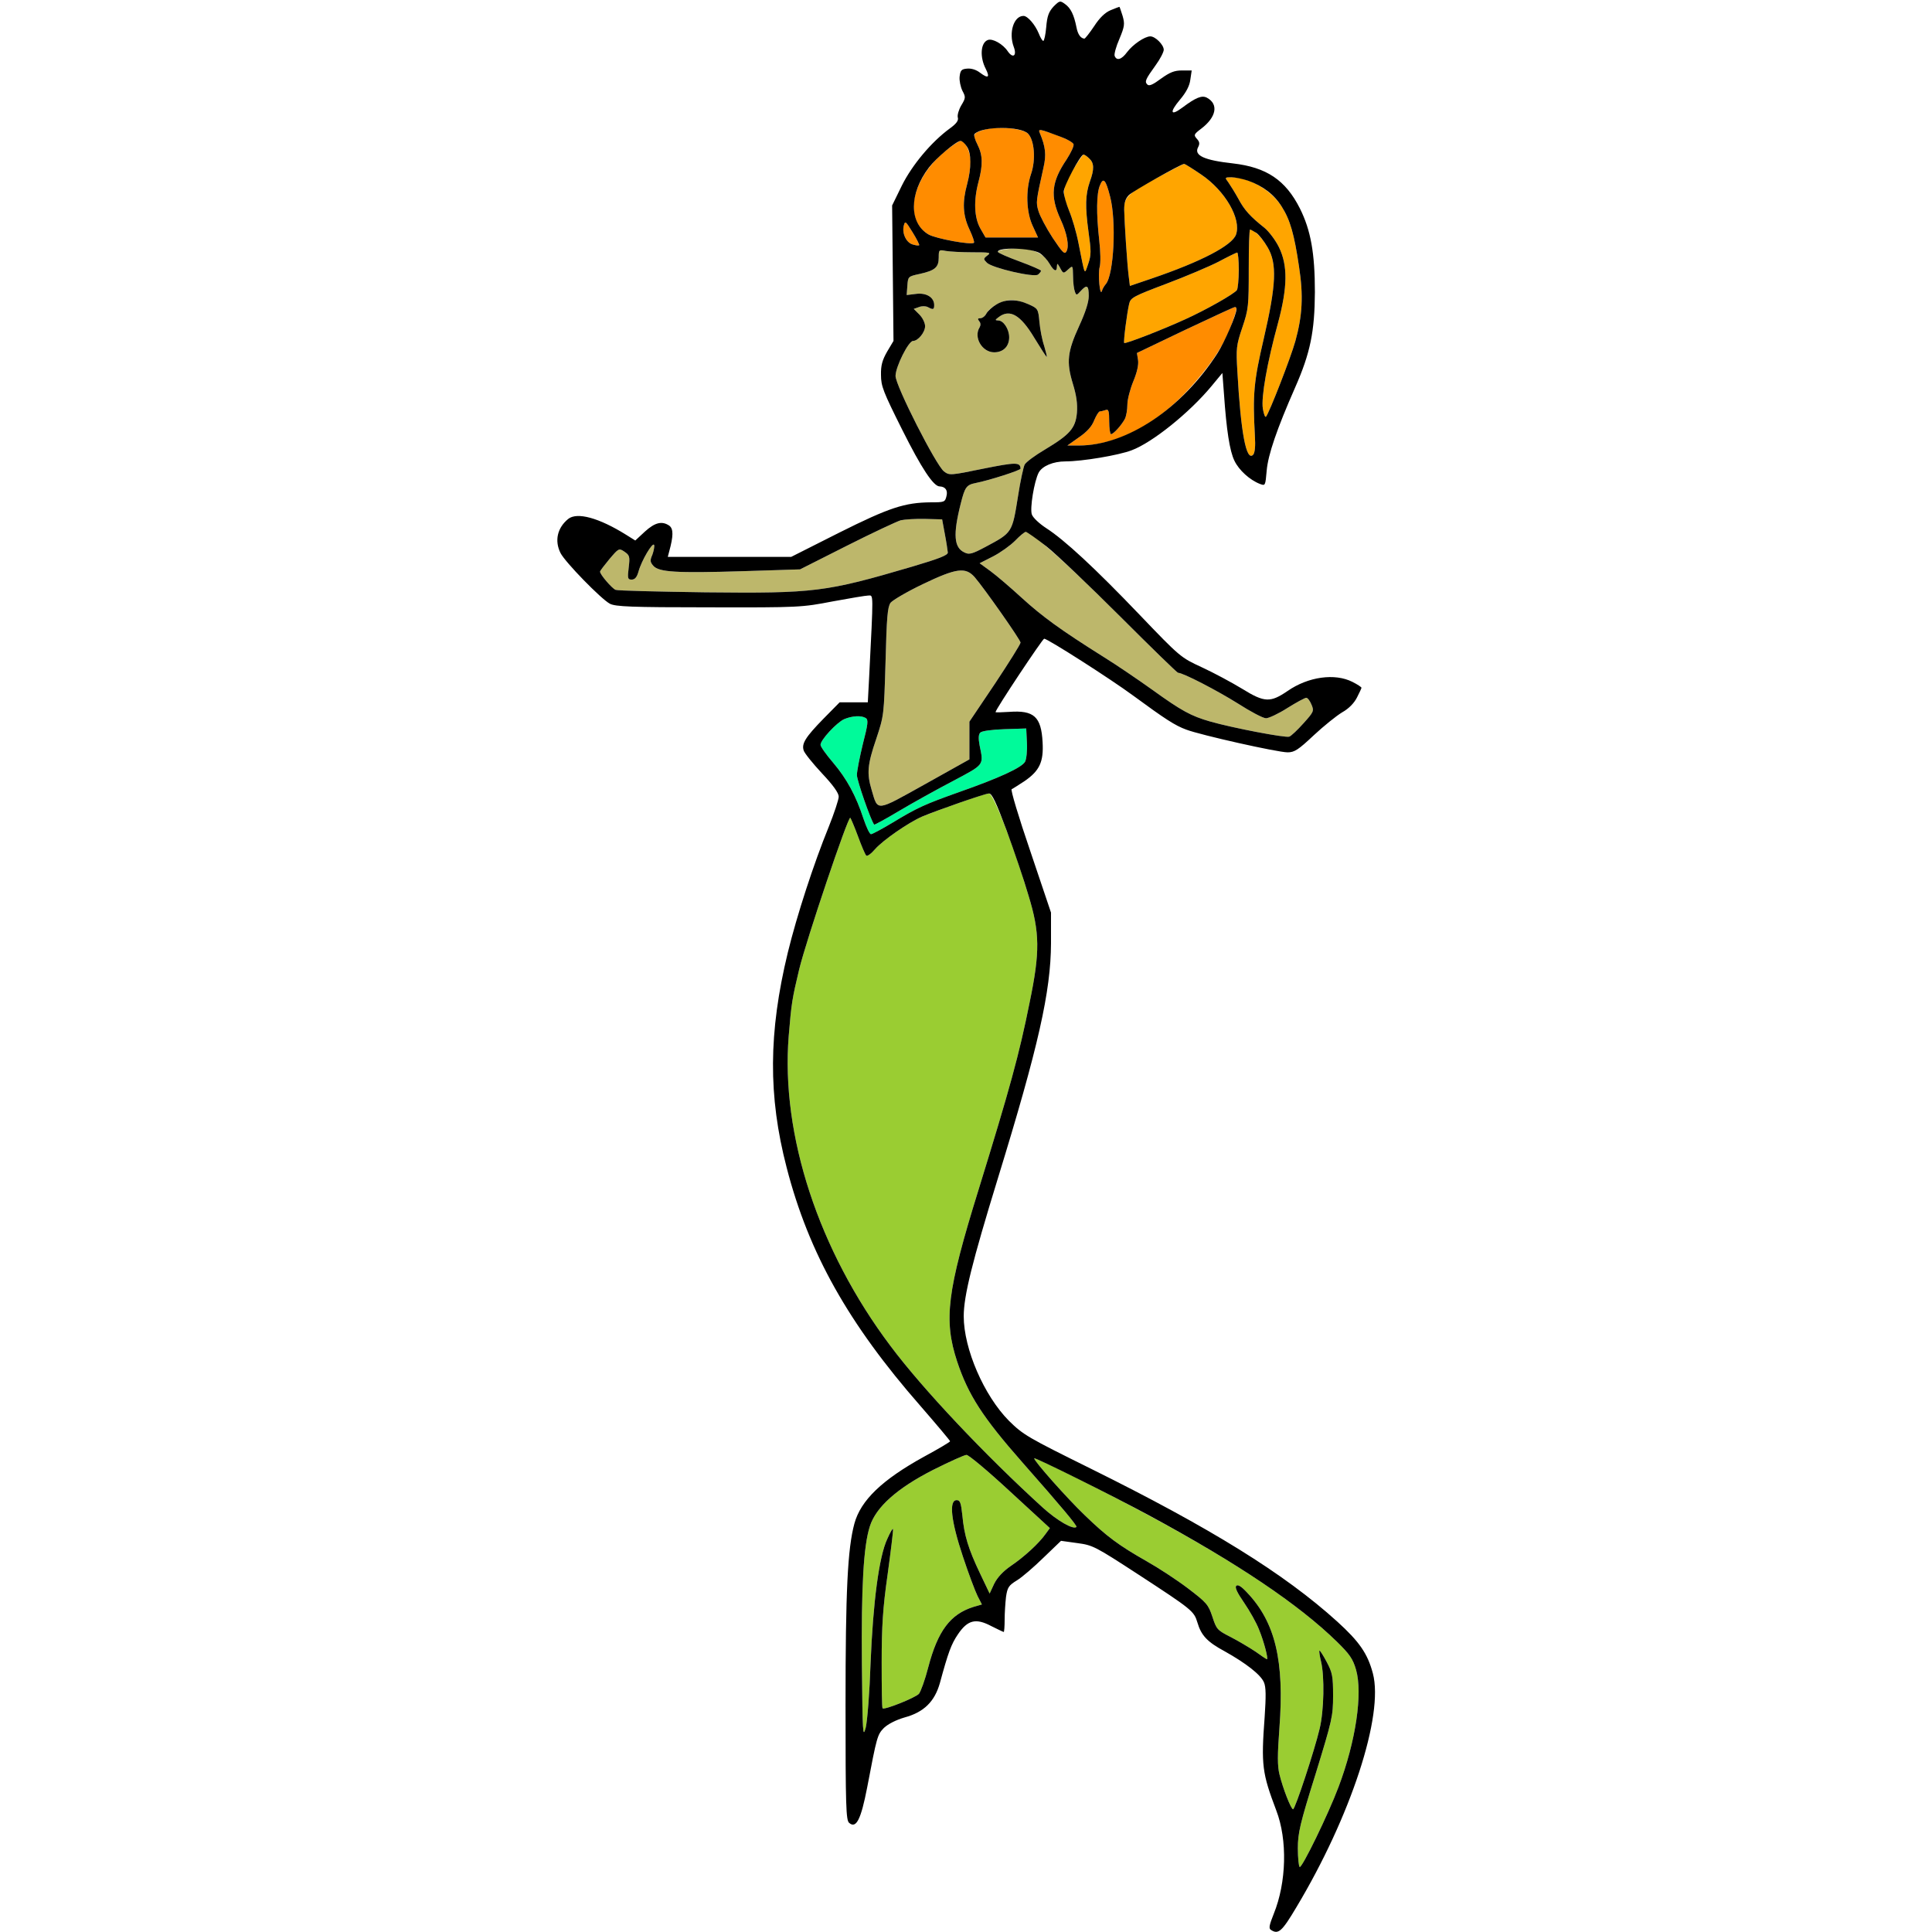 <?xml version="1.0" encoding="utf-8"?>
<!-- Generator: Adobe Illustrator 21.0.0, SVG Export Plug-In . SVG Version: 6.00 Build 0)  -->
<svg version="1.1"
	 id="svg48" inkscape:version="0.92.2 5c3e80d, 2017-08-06" sodipodi:docname="47 #15751.svg" xmlns:cc="http://creativecommons.org/ns#" xmlns:dc="http://purl.org/dc/elements/1.1/" xmlns:inkscape="http://www.inkscape.org/namespaces/inkscape" xmlns:rdf="http://www.w3.org/1999/02/22-rdf-syntax-ns#" xmlns:sodipodi="http://sodipodi.sourceforge.net/DTD/sodipodi-0.dtd" xmlns:svg="http://www.w3.org/2000/svg"
	 xmlns="http://www.w3.org/2000/svg" xmlns:xlink="http://www.w3.org/1999/xlink" x="0px" y="0px" viewBox="0 0 850 850"
	 style="enable-background:new 0 0 850 850;" xml:space="preserve">
<style type="text/css">
	.st0{fill:none;}
	.st1{fill:#FF8C00;}
	.st2{fill:#FFA500;}
	.st3{fill:#BDB76B;}
	.st4{fill:#00FA9A;}
	.st5{fill:#9ACD32;}
</style>
<sodipodi:namedview  bordercolor="#666666" borderopacity="1" gridtolerance="10" guidetolerance="10" id="namedview50" inkscape:current-layer="svg48" inkscape:cx="544.95151" inkscape:cy="688.9022" inkscape:pageopacity="0" inkscape:pageshadow="2" inkscape:window-height="978" inkscape:window-maximized="1" inkscape:window-width="1920" inkscape:window-x="0" inkscape:window-y="1" inkscape:zoom="0.58897835" objecttolerance="10" pagecolor="#ffffff" showgrid="false">
	</sodipodi:namedview>
<g id="g46" transform="translate(0,0) scale(1,1)">
	<path id="path4" class="st0" d="M0,0h233.2h233.2l-2.8,2.9c-2.2,2.3-2.9,4.1-3.3,9c-0.3,3.4-0.9,6.1-1.3,6.1s-1.3-1.5-2-3.3
		c-1.6-3.9-4.9-7.7-6.7-7.7c-4.3,0-6.6,7.4-4.3,13.6c1.5,3.9-0.3,5.3-2.6,2c-2.1-3.2-6.7-5.8-8.8-5c-3.2,1.2-3.6,7.5-0.9,12.7
		c1.9,3.8,1.1,4.4-2.5,1.7c-1.8-1.4-4-2-5.8-1.8c-2.4,0.2-2.9,0.8-3.2,3.5c-0.2,1.7,0.4,4.5,1.2,6.2c1.5,2.8,1.5,3.2-0.5,6.5
		c-1.1,1.9-1.8,4.3-1.5,5.3c0.4,1.3-0.6,2.7-3.5,4.8c-8.2,6-16.6,16.1-21.1,25.1l-4.3,8.8l0.3,29.8l0.3,29.8l-2.8,4.7
		c-2.1,3.7-2.8,6-2.7,10.3c0,4.9,1,7.4,9.3,24c8.5,17,13.8,25,16.5,25c2.5,0.1,3.7,1.7,3,4.3c-0.6,2.6-1,2.7-6.8,2.7
		c-11.6,0.1-18.3,2.3-40.5,13.4l-21,10.6h-27.2h-27.1l0.6-2.3c1.9-6.9,1.9-10,0.1-11.4c-3.2-2.2-6.3-1.5-10.8,2.6l-4.2,3.9l-4-2.5
		c-12-7.5-21.6-10.1-25.5-7c-4.8,3.9-6.1,9.6-3.4,15c2,4,17.9,20.3,21.7,22.3c2.4,1.3,9.4,1.6,43.5,1.6c40,0.1,41,0,54.5-2.6
		c7.6-1.4,14.7-2.6,15.8-2.6c2.2,0,2.2-2,0.3,35.7l-0.6,11.3h-6.2h-6.2l-7.1,7.2c-8,8.2-9.7,11-8.7,14c0.3,1.1,3.9,5.6,8,10
		c5,5.3,7.4,8.7,7.4,10.3c0,1.3-2,7.3-4.4,13.3c-6.6,16.2-14,38.9-18,55.3c-8.5,35.1-8.7,63.1-0.5,94.6
		c9.7,37.6,27.2,68.7,58.8,104.8c7.2,8.3,13.1,15.3,13.1,15.6s-5.2,3.4-11.5,6.8c-18.5,10.2-27.8,19.2-30.6,29.4
		c-3,11.1-3.9,29.6-3.9,79.8c0,44.6,0.2,50.8,1.6,51.9c3.1,2.7,5.2-1.6,7.9-15.5c4.3-22.6,4.5-23.3,7.4-26.3
		c1.8-1.7,5.3-3.5,9.1-4.6c8.5-2.3,13.2-7,15.5-15.1c3.7-13.6,5-17.1,7.9-21.4c4.3-6.4,7.9-7.3,14.7-3.7c2.8,1.4,5.3,2.6,5.5,2.6
		c0.2,0,0.4-2.4,0.4-5.4c0-2.9,0.3-7.4,0.6-10c0.6-4.2,1.2-5.1,4.8-7.3c2.3-1.4,7.5-5.9,11.7-10l7.7-7.4l7.2,1
		c6.8,0.9,7.9,1.5,26.8,13.8c23.6,15.4,24.5,16.1,26,21.1c1.7,5.8,4.4,8.6,12,12.7c9.3,5.2,15.9,10.3,17.3,13.7
		c0.9,2.1,0.9,6.1,0.3,15.1c-1.6,21.4-1.1,24.8,5.1,41.2c5,13,4.5,31.7-1.1,45.5c-2,5-2.3,6.5-1.2,7.1c0.7,0.5-124.8,0.9-278.9,0.9
		H0V425V0z"/>
	<path id="path6" class="st0" d="M658.3,0H850v425v425H706.9c-78.6,0-142.8-0.3-142.6-0.8c0.2-0.4,3.1-5.2,6.4-10.7
		c15.3-25.4,28.5-57.1,32.4-77.6c4.4-22.8,1.2-33-14.8-47.5c-23.3-21.1-55.8-41.2-108.3-67.2c-27.9-13.8-29.8-14.9-36.1-21.1
		c-11-11.1-19.9-31.7-19.9-46c0-9,3.7-23.8,15-60.6c17.9-58.2,23.3-82.2,23.4-103.5v-13.5l-9.1-27c-5.1-14.9-8.8-27.2-8.2-27.3
		c0.5-0.2,3-1.8,5.6-3.5c6.7-4.6,8.5-8.5,8-17.2c-0.6-11.2-3.8-14.1-14.7-13.3c-3.3,0.2-6,0.3-6,0.1c0-1.2,20.7-32.3,21.4-32.3
		c1.5,0,29.2,17.7,39.1,25c14.3,10.5,18.5,13.2,23.4,15c6.3,2.4,40.2,10,44.6,10c3,0,4.7-1.1,11.5-7.5c4.4-4.1,10-8.6,12.5-10.1
		c2.9-1.6,5.3-4.1,6.5-6.5c1.1-2.1,2-4.1,2-4.3c0-0.3-1.8-1.5-4-2.6c-7.7-3.9-19.4-2.3-28.5,4c-7.6,5.2-10.2,5.1-19.9-0.9
		c-4.6-2.8-12.6-7.1-17.8-9.5c-9.3-4.3-9.6-4.5-27.4-23.1c-19.7-20.6-33.1-33-41.2-38.2c-2.9-1.9-5.7-4.5-6.2-5.9
		c-1-2.5,1-14.7,3-18.5c1.6-2.9,6.4-4.9,11.7-4.9c7.4,0,23.5-2.7,29.2-4.9c9.1-3.4,25.4-16.5,35.1-28.2l4.8-5.8l0.7,9.2
		c1.1,15.9,2.5,25.1,4.6,29.4c2,4.2,6.8,8.5,11.2,10.2c2.4,0.9,2.4,0.9,3-5.9c0.6-6.9,4.4-18.1,12.5-36.5c6.7-15.2,8.6-24.6,8.7-42
		c0-17.1-1.8-27.2-6.6-36.8c-6.3-12.5-14.7-18.1-29.4-19.8c-12.7-1.4-17.3-3.5-15.4-7.1c0.8-1.5,0.7-2.4-0.5-3.7
		c-1.5-1.7-1.4-2,1.9-4.5c6.7-5.1,7.7-10.8,2.5-13.6c-2.2-1.2-4.9-0.1-10.9,4.4c-5.1,3.8-5.7,2.1-1-3.5c2.8-3.3,4.3-6.2,4.6-8.9
		l0.6-4H520c-3.3,0-5.3,0.8-9.2,3.6c-3.5,2.6-5.2,3.4-6,2.6c-1.3-1.3-0.9-2.2,3.7-8.6c1.9-2.6,3.5-5.7,3.5-6.7
		c0-2.2-3.7-5.9-5.9-5.9c-2.5,0-7.7,3.6-10.2,6.9c-2.4,3.3-4.6,4-5.5,1.7c-0.3-0.7,0.6-4.1,2.1-7.5c2.3-5.5,2.4-6.6,1.4-10.1
		c-0.7-2.2-1.3-4-1.4-4c-0.2,0-1.9,0.7-3.9,1.5c-2.4,1-4.8,3.3-7.2,7c-2,3-4,5.5-4.3,5.5c-1.8-0.1-3-1.9-3.6-5.5
		c-0.9-4.9-2.2-7.4-4.9-9.7C466.6,0.1,475.2,0.1,658.3,0z"/>
	<path id="path8" class="st1" d="M452.3,58.8c2.8,2.9,3.5,11.5,1.3,17.8c-2.4,7.1-2.1,16.8,0.8,22.9l2.3,5h-11.6h-11.5l-2.3-4
		c-2.7-4.8-3-12.3-0.8-20.5c2-7.5,1.9-11.8-0.5-16.5c-2.2-4.4-2-4.9,3-6.4C438.7,55.4,449.8,56.4,452.3,58.8z"/>
	<path id="path10" class="st1" d="M459.1,57.5c7.2,2.2,12.8,4.7,13.2,5.9c0.3,0.8-1.1,3.7-3,6.7c-6.7,9.9-7.4,16.1-2.7,26.4
		c2.9,6.3,3.9,11.8,2.6,14.1c-0.8,1.5-1.7,0.6-6.1-6c-2.8-4.3-5.6-9.6-6.2-11.7c-1.2-3.9-1.1-4.3,2.2-19.2c1.3-5.6,0.9-9.1-1.6-15.1
		C456.8,57,457,56.9,459.1,57.5z"/>
	<path id="path12" class="st1" d="M422.6,62c2.1,0,4.4,4.9,4.4,9.2c0,2.4-0.7,6.8-1.5,9.8c-2.2,8-1.9,13.7,1,19.9
		c1.4,3,2.3,5.6,2,5.9c-1.1,1.1-16.7-1.8-19.9-3.6c-11.4-6.6-7.5-25,7.9-37.2C419.3,63.8,422,62,422.6,62z"/>
	<path id="path14" class="st2" d="M476.7,68c0.4,0,1.5,0.7,2.5,1.7c2.2,2,2.3,4.7,0.3,10.2c-2,5.7-2.1,11-0.6,22.1
		c1.2,8.4,1.2,10.2-0.1,14c-1.8,5.1-1.3,6-4.3-9c-0.9-4.7-2.8-11.1-4.1-14.2c-3.3-7.8-3.1-10.1,1.6-18C474.3,71.1,476.4,68,476.7,68
		z"/>
	<path id="path16" class="st2" d="M521,72.1c0.3,0,3.7,2.1,7.5,4.7c10.5,7.1,17.7,19.5,15.3,26.4c-1.7,4.8-15.3,11.9-37,19.3
		l-9.7,3.3l-0.5-4.1c-0.7-5.4-1.9-24-2-29.4c-0.1-5.6,1.6-7.2,15.1-14.4C515.6,74.7,520.7,72.1,521,72.1z"/>
	<path id="path18" class="st2" d="M541.8,78c7.7,0,17.6,5.7,22.1,12.9c3.7,5.8,5.5,12.1,7.6,26.3c2,12.9,1.5,21.7-1.6,32.9
		c-2,7.2-11.5,31.6-12.9,33.2c-0.4,0.5-1-1.1-1.4-3.5c-0.8-5.1,1.9-20.3,6.7-37.8c4.2-15.7,4.3-25.2,0.4-33.2
		c-1.5-3.1-4.4-6.9-6.3-8.5c-6.3-5-8.9-7.8-11.6-12.9c-1.5-2.7-3.5-5.9-4.4-7.2C538.8,78.1,538.8,78,541.8,78z"/>
	<path id="path20" class="st1" d="M488.4,86.5c2.8,10.7,1.7,34.3-1.9,38.5c-0.7,0.8-1.5,2.2-1.7,3c-0.9,2.8-1.8-7.5-1-10.5
		c0.5-1.7,0.4-6.8-0.2-12c-1.3-11.6-1.2-20.3,0.3-23.9C485.4,77.8,486.5,79,488.4,86.5z"/>
	<path id="path22" class="st1" d="M401.5,102.2c1.8,2.9,3.1,5.5,2.9,5.7c-0.2,0.2-1.4,0.1-2.7-0.3c-2.9-0.7-4.9-4.8-4.1-8.2
		C398.2,97,398.4,97.2,401.5,102.2z"/>
	<path id="path24" class="st2" d="M550,101c1.7,0,5.3,3.6,7.7,7.8c4.2,7.1,3.8,16.5-1.7,40.2c-4.4,18.9-4.9,24.3-3.9,42.7
		c0.3,4.6,0,7.6-0.8,8.4c-3,3-5.4-9.7-6.9-36.6c-0.6-10.3-0.5-11.5,2.2-19.5s2.8-9.4,2.8-25.8C549.4,108.8,549.6,101,550,101z"/>
	<path id="path26" class="st3" d="M461.8,116.1c1.9,3.3,3.2,3.7,3.2,1.1c0.1-1.5,0.2-1.4,1.2,0.3c1.6,3,1.6,3,3.8,1
		c2-1.8,2-1.8,2.1,3.1c0,2.7,0.4,5.7,0.8,6.7c0.6,1.7,0.8,1.7,2.5-0.2c2.8-3.1,3.6-2.6,3.6,2.1c0,2.7-1.4,7.1-4.2,13.2
		c-5.2,11.3-5.7,15.9-2.8,25.4c1.6,5.2,2.1,8.9,1.8,12.8c-0.6,6.8-3.1,9.6-14.1,16.2c-4.4,2.6-8.3,5.5-8.9,6.6
		c-0.5,1-1.9,7.2-2.9,13.8c-2.6,16.3-2.5,16.1-14.3,22.4c-5.8,3.1-7.2,3.5-9.2,2.5c-4.7-2.1-5.2-7.8-1.7-21.6c1.8-7.2,2.5-8.2,6.6-9
		c6.1-1.2,19.7-5.6,19.7-6.3c-0.1-2.9-2-2.9-16.4,0c-14.6,3-14.9,3-17.3,1.2c-3.5-2.7-21.3-37.7-21.3-42c0-4,5.7-15.4,7.7-15.4
		c2.2,0,5.3-3.8,5.3-6.5c0-1.4-1.1-3.7-2.5-5.1l-2.5-2.5l2.3-0.8c1.2-0.5,2.9-0.5,3.9,0c2.4,1.3,2.8,1.1,2.8-0.9
		c0-3.4-3.5-5.5-8-4.9l-4.1,0.5l0.3-4.1c0.3-4,0.3-4.1,5.5-5.2c6.7-1.5,8.3-2.9,8.3-7.2c0-3.4,0.1-3.5,3.1-2.9
		c1.7,0.3,7,0.6,11.7,0.6c7.7,0,8.4,0.1,6.6,1.4c-1.8,1.4-1.8,1.6-0.2,3.2c2.3,2.3,20.8,6.6,22.5,5.2c0.7-0.6,1.3-1.3,1.3-1.7
		c0-0.3-4.3-2.2-9.5-4.1s-9.5-3.8-9.5-4.2c0-0.4,1.5-0.9,3.3-1.1C452,108.3,458.7,110.5,461.8,116.1z M445,132c-4,0-9.3,2.9-11,5.9
		c-0.6,1.2-1.8,2.1-2.7,2.1c-1.1,0-1.3,0.3-0.5,1.3c0.7,0.8,0.7,1.8,0.2,2.7c-2.8,4.4,1.1,11,6.4,11c4,0,6.6-2.6,6.6-6.6
		c0-3.6-2.5-7.4-4.8-7.4c-1.5-0.1-1.5-0.2,0.2-1.5c4.9-3.7,9.6-1,15.7,9.2c2.8,4.6,5.2,8.3,5.4,8.3c0.2,0-0.3-2.1-1.1-4.8
		c-0.9-2.6-1.8-7.3-2.1-10.6c-0.5-5.7-0.7-5.9-4.7-7.7C450.4,132.9,446.9,132,445,132z"/>
	<path id="path28" class="st2" d="M544.3,111.1c0.9-0.1,0.9,15.1-0.1,16.5c-1,1.6-13.7,8.8-22.8,12.9c-9.8,4.5-26.3,10.9-26.8,10.4
		c-0.4-0.5,1.2-13.1,2.2-17.3c0.6-2.6,1.9-3.3,16.2-8.7c8.5-3.2,18.9-7.6,23-9.7C540.1,113,543.8,111.2,544.3,111.1z"/>
	<path id="path30" class="st1" d="M543.3,135.1c1.2-0.2,0.8,1.5-1.7,8.3c-3.1,8.1-7.6,15.2-15.6,24.5c-15.4,18-33.9,28.1-51.3,28.1
		h-5.1l5.1-3.6c3.5-2.4,5.7-4.8,6.7-7.5c0.9-2.1,2-3.9,2.5-3.9s1.6-0.3,2.5-0.6c1.3-0.5,1.6,0.3,1.6,5c0,3.1,0.4,5.6,0.8,5.6
		c1.1,0,4.6-3.9,6.1-6.7c0.6-1.2,1.1-4,1.1-6.3c0-2.2,1.2-6.8,2.6-10.2c1.7-4.1,2.4-7.3,2.1-9.4l-0.5-3.1l21.1-10.1
		C533,139.7,542.8,135.1,543.3,135.1z"/>
	<path id="path32" class="st3" d="M407,228.3l7.5,0.2l1.2,6.5c0.7,3.6,1.2,7.2,1.3,8.1c0,1.2-3.9,2.7-15.7,6.2
		c-38.1,11.2-42.8,11.8-90.9,11.3c-20.8-0.3-38.7-0.7-39.6-1.1c-1.6-0.7-6.8-6.7-6.8-8c0-0.4,1.9-2.8,4.1-5.5
		c4.1-4.8,4.2-4.9,6.6-3.3c2.3,1.6,2.5,2.1,1.9,7c-0.6,4.8-0.4,5.3,1.3,5.3c1.4,0,2.3-1,3-3.5c1.3-4.8,6.3-13.3,6.9-11.7
		c0.2,0.7-0.2,2.6-0.8,4.3c-1.1,2.5-1,3.2,0.5,4.9c2.5,2.7,10,3.2,39.2,2.3l25.3-0.8l20.6-10.4c11.3-5.7,22-10.7,23.7-11.2
		C398.1,228.5,402.9,228.2,407,228.3z"/>
	<path id="path34" class="st3" d="M451.3,234c2.6,0,19.9,15.5,41.7,37.4c13.5,13.5,24.9,24.6,25.3,24.6c2.2,0,17.2,7.8,26.3,13.5
		c5.6,3.6,11.1,6.5,12.4,6.5c1.2,0,5.5-2,9.4-4.5c4-2.5,7.7-4.5,8.3-4.5c0.6,0,1.6,1.3,2.3,3c1.2,2.8,1,3.2-3.5,8.2
		c-2.6,2.9-5.4,5.6-6.3,5.9c-1.7,0.6-25.2-3.9-34.9-6.7c-8.3-2.4-12.4-4.6-25.3-13.9c-6.3-4.5-16-11.1-21.5-14.5
		c-19.1-12-27-17.8-36-26c-4.9-4.5-11.1-9.8-13.7-11.7l-4.8-3.5l5.9-3c3.3-1.7,7.6-4.8,9.7-6.9C448.7,235.7,450.8,234,451.3,234z"/>
	<path id="path36" class="st3" d="M428.8,253.9c4.3,5,20.1,27.5,20.2,28.8c0,0.7-5.1,8.8-11.2,18l-11.3,16.8v8.3v8.3L407,345
		c-21.9,12.2-20.7,12.1-23.5,2.6c-2.2-7.3-1.9-11.1,2-22.5c3.4-10.3,3.4-10.3,4.1-33.9c0.5-19.8,0.9-24.1,2.2-26
		c1-1.2,7.3-4.9,14.2-8.2C420.8,249.9,424.8,249.4,428.8,253.9z"/>
	<path id="path38" class="st4" d="M380.9,315.9c1.2,0.8,1,2.6-1.3,11.5c-1.4,5.8-2.6,11.9-2.6,13.6c0,2.3,6.1,19.9,7.6,21.8
		c0.1,0.2,5.1-2.5,11.1-6.1c5.9-3.5,16.5-9.4,23.6-13.1c13.9-7.4,13.5-6.8,11.7-15.6c-0.6-3.2-0.5-4.9,0.3-5.7
		c0.7-0.7,5-1.3,10.7-1.5l9.5-0.3l0.3,6.2c0.2,3.5-0.2,7.2-0.8,8.4c-1.4,2.6-11.4,7.2-29.1,13.4c-15.1,5.4-18.1,6.7-29.5,13.6
		c-4.5,2.7-8.6,4.9-9.2,4.9c-0.6,0-2-3-3.3-6.8c-3.3-10.1-7.3-17.5-13.4-24.7c-3-3.5-5.5-7-5.5-7.8c0-2.2,7.1-9.8,10.4-11.3
		C375,314.9,378.9,314.7,380.9,315.9z"/>
	<path id="path40" class="st5" d="M435.1,349.1c1.9-0.1,10.8,22.9,17.4,44.9c5,16.3,5.1,24.8,0.5,47c-4.6,23-8.7,37.8-22.5,82.5
		c-13.9,44.8-15.4,57.2-9.4,75.5c4.9,14.7,11.1,24.4,28.8,44.5c17.2,19.5,24.1,27.8,23.7,28.3c-1.4,1.3-8.4-2.7-14.8-8.5
		c-25.2-22.9-52.8-52.1-67-71.1c-31.7-42.1-48.3-92.9-44.8-136.4c1.2-14.5,1.5-16.3,4.6-29.3c3.1-12.8,21.6-67.7,22.5-66.7
		c0.3,0.4,1.9,4.1,3.4,8.2s3.1,7.9,3.6,8.4c0.4,0.5,2.2-0.8,3.9-2.8c3.5-4,14.7-11.7,20.6-14.3c2.2-0.9,9.3-3.6,15.9-5.9
		C428.1,351,434.2,349.1,435.1,349.1z"/>
	<path id="path42" class="st5" d="M425.2,640.1c0.9-0.1,9.6,7.2,19.2,16.1l17.5,16.1l-1.9,2.6c-2.9,4.1-9.3,10-15.2,14
		c-3.5,2.4-6,5.1-7.4,7.9l-2,4.3l-4.2-8.8c-5.2-10.9-7-16.9-7.8-25.6c-0.6-5.6-1-6.7-2.5-6.7c-3.5,0-2.5,9.1,2.7,24.7
		c2.5,7.6,5.5,15.5,6.5,17.5l1.9,3.7l-3.8,1.1c-10.1,3.2-15.6,10.5-19.8,26.5c-1.4,5.5-3.3,10.7-4.1,11.7c-1.5,1.7-15.2,7.2-16,6.4
		c-0.3-0.2-0.4-9.3-0.4-20.3c0-15.6,0.5-23.8,2.6-38.5c1.4-10.2,2.5-19.2,2.4-20c0-0.7-1.2,1.2-2.5,4.2c-3.7,7.8-6.3,28-7.4,55
		c-0.4,12.4-1.4,25-2.1,28c-1.3,5-1.4,2.6-1.7-27.5c-0.3-34.4,0.7-52.3,3.5-61c2.7-8.5,12.1-16.8,27.8-24.8
		C417.7,643.1,424.3,640.1,425.2,640.1z"/>
	<path id="path44" class="st5" d="M474.3,650.6c56.7,28.4,92.8,51.1,113.9,71.7c5.6,5.5,7,7.5,8.4,12.3c3,10.5-0.1,31.5-7.7,51.6
		c-4.5,12-16.1,35.8-17.1,35.2c-0.4-0.3-0.8-4-0.8-8.2c0-6.7,0.9-10.7,7.8-32.7c7.3-23.8,7.7-25.4,7.7-34.5c0-8.5-0.3-10.1-2.8-14.8
		c-1.6-3-3-5.2-3.2-5c-0.2,0.2,0.1,2.4,0.7,4.8c1.6,6.7,1.3,21.5-0.6,29.5c-2.2,9.4-10.8,35.5-11.7,35.5c-0.9,0-4.5-9.2-6-15.4
		c-0.9-3.7-0.9-8.4,0-20.5c2.2-29.4-1.8-46.4-14.3-59.5c-2.5-2.7-4-3.6-4.7-2.9c-0.7,0.7,0.4,3,3.5,7.5c2.4,3.5,5.4,8.8,6.5,11.7
		c2.2,5.3,4.2,13.1,3.5,13.1c-0.2,0-2.5-1.5-5.1-3.4c-2.7-1.8-7.6-4.7-10.9-6.4c-5.9-3-6.2-3.4-8-8.9c-1.8-5.4-2.5-6.2-10.9-12.6
		c-4.9-3.7-13-9-18-11.8c-12.3-7-17.6-10.9-27.4-20.4c-7.7-7.4-22.1-23.6-22.1-24.9C455,641.2,463.7,645.3,474.3,650.6z"/>
	<path d="M468.6,1.8c2.5,1.8,3.9,4.7,5,10.2c0.6,3.2,1.9,4.9,3.5,5c0.3,0,2.3-2.5,4.3-5.5c2.4-3.7,4.8-6,7.2-7
		c2-0.8,3.7-1.5,3.9-1.5c0.1,0,0.7,1.8,1.4,4c1,3.5,0.9,4.6-1.4,10.1c-1.5,3.4-2.4,6.8-2.1,7.5c0.9,2.3,3.1,1.6,5.5-1.7
		c2.5-3.3,7.7-6.9,10.2-6.9c2.2,0,5.9,3.7,5.9,5.9c0,1-1.6,4.1-3.5,6.7c-4.6,6.4-5,7.3-3.7,8.6c0.8,0.8,2.5,0,6-2.6
		c3.9-2.8,5.9-3.6,9.2-3.6h4.3l-0.6,4c-0.3,2.7-1.8,5.6-4.6,8.9c-4.7,5.6-4.1,7.3,1,3.5c6-4.5,8.7-5.6,10.9-4.4
		c5.2,2.8,4.2,8.5-2.5,13.6c-3.3,2.5-3.4,2.8-1.9,4.5c1.2,1.3,1.3,2.2,0.5,3.7c-1.9,3.6,2.7,5.7,15.4,7.1
		c14.7,1.7,23.1,7.3,29.4,19.8c4.8,9.6,6.6,19.7,6.6,36.8c-0.1,17.4-2,26.8-8.7,42c-8.1,18.4-11.9,29.6-12.5,36.5
		c-0.6,6.8-0.6,6.8-3,5.9c-4.4-1.7-9.2-6-11.2-10.2c-2.1-4.3-3.5-13.5-4.6-29.4l-0.7-9.2l-4.8,5.8c-9.7,11.7-26,24.8-35.1,28.2
		c-5.7,2.2-21.8,4.9-29.2,4.9c-5.3,0-10.1,2-11.7,4.9c-2,3.8-4,16-3,18.5c0.5,1.4,3.3,4,6.2,5.9c8.1,5.2,21.5,17.6,41.2,38.2
		c17.8,18.6,18.1,18.8,27.4,23.1c5.2,2.4,13.2,6.7,17.8,9.5c9.7,6,12.3,6.1,19.9,0.9c9.1-6.3,20.8-7.9,28.5-4c2.2,1.1,4,2.3,4,2.6
		c0,0.2-0.9,2.2-2,4.3c-1.2,2.4-3.6,4.9-6.5,6.5c-2.5,1.5-8.1,6-12.5,10.1c-6.8,6.4-8.5,7.5-11.5,7.5c-4.4,0-38.3-7.6-44.6-10
		c-4.9-1.8-9.1-4.5-23.4-15c-9.9-7.3-37.6-25-39.1-25c-0.7,0-21.4,31.1-21.4,32.3c0,0.2,2.7,0.1,6-0.1c10.9-0.8,14.1,2.1,14.7,13.3
		c0.5,8.7-1.3,12.6-8,17.2c-2.6,1.7-5.1,3.3-5.6,3.5c-0.6,0.1,3.1,12.4,8.2,27.3l9.1,27V415c-0.1,21.3-5.5,45.3-23.4,103.5
		c-11.3,36.8-15,51.6-15,60.6c0,14.3,8.9,34.9,19.9,46c6.3,6.2,8.2,7.3,36.1,21.1c52.5,26,85,46.1,108.3,67.2
		c9.7,8.8,13.4,14.1,15.7,22.8c4.9,18.4-9.7,63-33.7,103c-6.3,10.6-7.9,12-11.1,9.9c-1.1-0.6-0.8-2.1,1.2-7.1
		c5.6-13.8,6.1-32.5,1.1-45.5c-6.2-16.4-6.7-19.8-5.1-41.2c0.6-9,0.6-13-0.3-15.1c-1.4-3.4-8-8.5-17.3-13.7
		c-7.6-4.1-10.3-6.9-12-12.7c-1.5-5-2.4-5.7-26-21.1c-18.9-12.3-20-12.9-26.8-13.8l-7.2-1l-7.7,7.4c-4.2,4.1-9.4,8.6-11.7,10
		c-3.6,2.2-4.2,3.1-4.8,7.3c-0.3,2.6-0.6,7.1-0.6,10c0,3-0.2,5.4-0.4,5.4c-0.2,0-2.7-1.2-5.5-2.6c-6.8-3.6-10.4-2.7-14.7,3.7
		c-2.9,4.3-4.2,7.8-7.9,21.4c-2.3,8.1-7,12.8-15.5,15.1c-3.8,1.1-7.3,2.9-9.1,4.6c-2.9,3-3.1,3.7-7.4,26.3
		c-2.7,13.9-4.8,18.2-7.9,15.5c-1.4-1.1-1.6-7.3-1.6-51.9c0-50.2,0.9-68.7,3.9-79.8c2.8-10.2,12.1-19.2,30.6-29.4
		c6.3-3.4,11.5-6.5,11.5-6.8s-5.9-7.3-13.1-15.6c-31.6-36.1-49.1-67.2-58.8-104.8c-8.2-31.5-8-59.5,0.5-94.6
		c4-16.4,11.4-39.1,18-55.3c2.4-6,4.4-12,4.4-13.3c0-1.6-2.4-5-7.4-10.3c-4.1-4.4-7.7-8.9-8-10c-1-3,0.7-5.8,8.7-14l7.1-7.2h6.2h6.2
		l0.6-11.3c1.9-37.7,1.9-35.7-0.3-35.7c-1.1,0-8.2,1.2-15.8,2.6c-13.5,2.6-14.5,2.7-54.5,2.6c-34.1,0-41.1-0.3-43.5-1.6
		c-3.8-2-19.7-18.3-21.7-22.3c-2.7-5.4-1.4-11.1,3.4-15c3.9-3.1,13.5-0.5,25.5,7l4,2.5l4.2-3.9c4.5-4.1,7.6-4.8,10.8-2.6
		c1.8,1.4,1.8,4.5-0.1,11.4l-0.6,2.3h27.1h27.2l21-10.6c22.2-11.1,28.9-13.3,40.5-13.4c5.8,0,6.2-0.1,6.8-2.7c0.7-2.6-0.5-4.2-3-4.3
		c-2.7,0-8-8-16.5-25c-8.3-16.6-9.3-19.1-9.3-24c-0.1-4.3,0.6-6.6,2.7-10.3l2.8-4.7l-0.3-29.8l-0.3-29.8l4.3-8.8
		c4.5-9,12.9-19.1,21.1-25.1c2.9-2.1,3.9-3.5,3.5-4.8c-0.3-1,0.4-3.4,1.5-5.3c2-3.3,2-3.7,0.5-6.5c-0.8-1.7-1.4-4.5-1.2-6.2
		c0.3-2.7,0.8-3.3,3.2-3.5c1.8-0.2,4,0.4,5.8,1.8c3.6,2.7,4.4,2.1,2.5-1.7c-2.7-5.2-2.3-11.5,0.9-12.7c2.1-0.8,6.7,1.8,8.8,5
		c2.3,3.3,4.1,1.9,2.6-2c-2.3-6.2,0-13.6,4.3-13.6c1.8,0,5.1,3.8,6.7,7.7c0.7,1.8,1.6,3.3,2,3.3s1-2.7,1.3-6.1
		c0.4-4.8,1.1-6.7,3.2-9C466.2,0.2,466.4,0.2,468.6,1.8z M428.8,58.9c-0.5,0.4,0.1,2.5,1.2,4.6c2.4,4.7,2.5,9,0.5,16.5
		c-2.2,8.2-1.9,15.7,0.8,20.5l2.3,4h11.5h11.6l-2.3-5c-2.9-6.1-3.2-15.8-0.8-22.9c2.2-6.3,1.5-14.9-1.3-17.8
		C448.9,55.4,432.3,55.5,428.8,58.9z M457.5,58.6c2.5,6,2.9,9.5,1.6,15.1c-3.3,14.9-3.4,15.3-2.2,19.2c0.6,2.1,3.4,7.4,6.2,11.7
		c4.4,6.6,5.3,7.5,6.1,6c1.3-2.3,0.3-7.8-2.6-14.1c-4.7-10.3-4-16.5,2.7-26.4c1.9-3,3.3-5.9,3-6.7c-0.3-0.7-2.8-2.2-5.6-3.2
		C457.1,56.6,456.6,56.5,457.5,58.6z M422.6,62c-1.8,0-10.8,7.6-13.9,11.7c-8.8,11.5-8.8,24.5-0.1,29.5c3.2,1.8,18.8,4.7,19.9,3.6
		c0.3-0.3-0.6-2.9-2-5.9c-2.9-6.2-3.2-11.9-1-19.9c1.9-7.2,1.9-13.5-0.1-16.5C424.5,63.1,423.3,62,422.6,62z M476.7,68
		c-1.3,0-8.7,13.8-8.7,16.3c0,1.5,1.1,5.3,2.4,8.5c1.3,3.1,3.2,9.5,4.1,14.2c3,15,2.5,14.1,4.3,9c1.3-3.8,1.3-5.6,0.1-14
		c-1.5-11.1-1.4-16.4,0.6-22.1c2-5.5,1.9-8.2-0.3-10.2C478.2,68.7,477.1,68,476.7,68z M521,72.1c-1.5,0.1-22.4,11.9-24.3,13.7
		c-1.6,1.6-2.1,3.4-2.1,6.5c0.1,5.4,1.3,24,2,29.4l0.5,4.1l9.7-3.3c21.7-7.4,35.3-14.5,37-19.3c2.4-6.9-4.8-19.3-15.3-26.4
		C524.7,74.2,521.3,72.1,521,72.1z M541.8,78c-3,0-3,0.1-1.4,2.2c0.9,1.3,2.9,4.5,4.4,7.2c2.7,5.1,5.3,7.9,11.6,12.9
		c1.9,1.6,4.8,5.4,6.3,8.5c3.9,8,3.8,17.5-0.4,33.2c-4.8,17.5-7.5,32.7-6.7,37.8c0.4,2.4,1,4,1.4,3.5c1.4-1.6,10.9-26,12.9-33.2
		c3.1-11.2,3.6-20,1.6-32.9c-2.1-14.2-3.9-20.5-7.6-26.3c-3.3-5.3-8.3-9.1-14.8-11.4C546.7,78.7,543.4,78,541.8,78z M483.9,81.6
		c-1.5,3.6-1.6,12.3-0.3,23.9c0.6,5.2,0.7,10.3,0.2,12c-0.8,3,0.1,13.3,1,10.5c0.2-0.8,1-2.2,1.7-3c3.6-4.2,4.7-27.8,1.9-38.5
		C486.5,79,485.4,77.8,483.9,81.6z M401.5,102.2c-3.1-5-3.3-5.2-3.9-2.8c-0.8,3.4,1.2,7.5,4.1,8.2c1.3,0.4,2.5,0.5,2.7,0.3
		C404.6,107.7,403.3,105.1,401.5,102.2z M550,101c-0.4,0-0.6,7.8-0.6,17.2c0,16.4-0.1,17.8-2.8,25.8s-2.8,9.2-2.2,19.5
		c1.5,26.9,3.9,39.6,6.9,36.6c0.8-0.8,1.1-3.8,0.8-8.4c-1-18.4-0.5-23.8,3.9-42.7c5.5-23.7,5.9-33.1,1.7-40.2
		c-1.5-2.6-3.7-5.4-4.9-6.3C551.5,101.7,550.3,101,550,101z M439,110.8c0,0.4,4.3,2.3,9.5,4.2s9.5,3.8,9.5,4.1
		c0,0.4-0.6,1.1-1.3,1.7c-1.7,1.4-20.2-2.9-22.5-5.2c-1.6-1.6-1.6-1.8,0.2-3.2c1.8-1.3,1.1-1.4-6.6-1.4c-4.7,0-10-0.3-11.7-0.6
		c-3-0.6-3.1-0.5-3.1,2.9c0,4.3-1.6,5.7-8.3,7.2c-5.2,1.1-5.2,1.2-5.5,5.2l-0.3,4.1l4.1-0.5c4.5-0.6,8,1.5,8,4.9
		c0,2-0.4,2.2-2.8,0.9c-1-0.5-2.7-0.5-3.9,0l-2.3,0.8l2.5,2.5c1.4,1.4,2.5,3.7,2.5,5.1c0,2.7-3.1,6.5-5.3,6.5
		c-2,0-7.7,11.4-7.7,15.4c0,4.3,17.8,39.3,21.3,42c2.4,1.8,2.7,1.8,17.3-1.2c14.4-2.9,16.3-2.9,16.4,0c0,0.7-13.6,5.1-19.7,6.3
		c-4.1,0.8-4.8,1.8-6.6,9c-3.5,13.8-3,19.5,1.7,21.6c2,1,3.4,0.6,9.2-2.5c11.8-6.3,11.7-6.1,14.3-22.4c1-6.6,2.4-12.8,2.9-13.8
		c0.6-1.1,4.5-4,8.9-6.6c11-6.6,13.5-9.4,14.1-16.2c0.3-3.9-0.2-7.6-1.8-12.8c-2.9-9.5-2.4-14.1,2.8-25.4c2.8-6.1,4.2-10.5,4.2-13.2
		c0-4.7-0.8-5.2-3.6-2.1c-1.7,1.9-1.9,1.9-2.5,0.2c-0.4-1-0.8-4-0.8-6.7c-0.1-4.9-0.1-4.9-2.1-3.1c-2.2,2-2.2,2-3.8-1
		c-1-1.7-1.1-1.8-1.2-0.3c0,2.6-1.3,2.2-3.2-1.1c-0.9-1.6-2.8-3.7-4.3-4.7C453.9,109.1,439,108.6,439,110.8z M544.3,111.1
		c-0.5,0.1-4.2,1.9-8.3,4.1c-4.1,2.1-14.5,6.5-23,9.7c-14.3,5.4-15.6,6.1-16.2,8.7c-1,4.2-2.6,16.8-2.2,17.3
		c0.5,0.5,17-5.9,26.8-10.4c9.1-4.1,21.8-11.3,22.8-12.9c0.4-0.6,0.8-4.6,0.8-8.9C545,114.5,544.7,111.1,544.3,111.1z M543.3,135.1
		c-0.5,0-10.3,4.6-22,10.1l-21.1,10.1l0.5,3.1c0.3,2.1-0.4,5.3-2.1,9.4c-1.4,3.4-2.6,8-2.6,10.2c0,2.3-0.5,5.1-1.1,6.3
		c-1.5,2.8-5,6.7-6.1,6.7c-0.4,0-0.8-2.5-0.8-5.6c0-4.7-0.3-5.5-1.6-5c-0.9,0.3-2,0.6-2.5,0.6s-1.6,1.8-2.5,3.9
		c-1,2.7-3.2,5.1-6.7,7.5l-5.1,3.6h5.1c21,0,45.3-16.2,61-40.7c3.1-4.9,8.3-16.9,8.3-19.3C544,135.4,543.7,135,543.3,135.1z
		 M414.5,228.5l-7.5-0.2c-4.1-0.1-8.9,0.2-10.7,0.6c-1.7,0.5-12.4,5.5-23.7,11.2L352,250.5l-25.3,0.8c-29.2,0.9-36.7,0.4-39.2-2.3
		c-1.5-1.7-1.6-2.4-0.5-4.9c0.6-1.7,1-3.6,0.8-4.3c-0.6-1.6-5.6,6.9-6.9,11.7c-0.7,2.5-1.6,3.5-3,3.5c-1.7,0-1.9-0.5-1.3-5.3
		c0.6-4.9,0.4-5.4-1.9-7c-2.4-1.6-2.5-1.5-6.6,3.3c-2.2,2.7-4.1,5.1-4.1,5.5c0,1.3,5.2,7.3,6.8,8c0.9,0.4,18.8,0.8,39.6,1.1
		c48.1,0.5,52.8-0.1,90.9-11.3c11.8-3.5,15.7-5,15.7-6.2c-0.1-0.9-0.6-4.5-1.3-8.1L414.5,228.5z M451.3,234c-0.5,0-2.6,1.7-4.7,3.9
		c-2.1,2.1-6.4,5.2-9.7,6.9l-5.9,3l4.8,3.5c2.6,1.9,8.8,7.2,13.7,11.7c9,8.2,16.9,14,36,26c5.5,3.4,15.2,10,21.5,14.5
		c12.9,9.3,17,11.5,25.3,13.9c9.7,2.8,33.2,7.3,34.9,6.7c0.9-0.3,3.7-3,6.3-5.9c4.5-5,4.7-5.4,3.5-8.2c-0.7-1.7-1.7-3-2.3-3
		c-0.6,0-4.3,2-8.3,4.5c-3.9,2.5-8.2,4.5-9.4,4.5c-1.3,0-6.8-2.9-12.4-6.5c-9.1-5.7-24.1-13.5-26.3-13.5c-0.4,0-11.8-11.1-25.3-24.6
		c-13.5-13.5-28.2-27.5-32.6-31C455.9,236.9,451.8,234,451.3,234z M406,257c-6.9,3.3-13.2,7-14.2,8.2c-1.3,1.9-1.7,6.2-2.2,26
		c-0.7,23.6-0.7,23.6-4.1,33.9c-3.9,11.4-4.2,15.2-2,22.5c2.8,9.5,1.6,9.6,23.5-2.6l19.5-10.9v-8.3v-8.3l11.3-16.8
		c6.1-9.2,11.2-17.3,11.2-18c-0.1-1.3-15.9-23.8-20.2-28.8C424.8,249.4,420.8,249.9,406,257z M371.4,316.4
		c-3.3,1.5-10.4,9.1-10.4,11.3c0,0.8,2.5,4.3,5.5,7.8c6.1,7.2,10.1,14.6,13.4,24.7c1.3,3.8,2.7,6.8,3.3,6.8c0.6,0,4.7-2.2,9.2-4.9
		c11.4-6.9,14.4-8.2,29.5-13.6c17.7-6.2,27.7-10.8,29.1-13.4c0.6-1.2,1-4.9,0.8-8.4l-0.3-6.2l-9.5,0.3c-5.7,0.2-10,0.8-10.7,1.5
		c-0.8,0.8-0.9,2.5-0.3,5.7c1.8,8.8,2.2,8.2-11.7,15.6c-7.1,3.7-17.7,9.6-23.6,13.1c-6,3.6-11,6.3-11.1,6.1
		c-1.5-1.9-7.6-19.5-7.6-21.8c0-1.7,1.2-7.8,2.6-13.6c2.3-8.9,2.5-10.7,1.3-11.5C378.9,314.7,375,314.9,371.4,316.4z M435.1,349.1
		c-1.7,0-22.8,7.4-29.5,10.2c-5.9,2.6-17.1,10.3-20.6,14.3c-1.7,2-3.5,3.3-3.9,2.8c-0.5-0.5-2.1-4.3-3.6-8.4s-3.1-7.8-3.4-8.2
		c-0.9-1-19.4,53.9-22.5,66.7c-3.1,13-3.4,14.8-4.6,29.3c-3.5,43.5,13.1,94.3,44.8,136.4c14.2,19,41.8,48.2,67,71.1
		c6.4,5.8,13.4,9.8,14.8,8.5c0.4-0.5-6.5-8.8-23.7-28.3c-17.7-20.1-23.9-29.8-28.8-44.5c-6-18.3-4.5-30.7,9.4-75.5
		c13.8-44.7,17.9-59.5,22.5-82.5c4.6-22.2,4.5-30.7-0.5-47c-2-6.9-6.4-19.8-9.7-28.8C438.3,353.1,436.4,349,435.1,349.1z
		 M425.2,640.1c-0.9,0-7.5,3-14.7,6.6c-15.7,8-25.1,16.3-27.8,24.8c-2.8,8.7-3.8,26.6-3.5,61c0.3,30.1,0.4,32.5,1.7,27.5
		c0.7-3,1.7-15.6,2.1-28c1.1-27,3.7-47.2,7.4-55c1.3-3,2.5-4.9,2.5-4.2c0.1,0.8-1,9.8-2.4,20c-2.1,14.7-2.6,22.9-2.6,38.5
		c0,11,0.1,20.1,0.4,20.3c0.8,0.8,14.5-4.7,16-6.4c0.8-1,2.7-6.2,4.1-11.7c4.2-16,9.7-23.3,19.8-26.5l3.8-1.1l-1.9-3.7
		c-1-2-4-9.9-6.5-17.5c-5.2-15.6-6.2-24.7-2.7-24.7c1.5,0,1.9,1.1,2.5,6.7c0.8,8.7,2.6,14.7,7.8,25.6l4.2,8.8l2-4.3
		c1.4-2.8,3.9-5.5,7.4-7.9c5.9-4,12.3-9.9,15.2-14l1.9-2.6l-17.5-16.1C434.8,647.3,426.1,640,425.2,640.1z M455,641.6
		c0,1.3,14.4,17.5,22.1,24.9c9.8,9.5,15.1,13.4,27.4,20.4c5,2.8,13.1,8.1,18,11.8c8.4,6.4,9.1,7.2,10.9,12.6c1.8,5.5,2.1,5.9,8,8.9
		c3.3,1.7,8.2,4.6,10.9,6.4c2.6,1.9,4.9,3.4,5.1,3.4c0.7,0-1.3-7.8-3.5-13.1c-1.1-2.9-4.1-8.2-6.5-11.7c-3.1-4.5-4.2-6.8-3.5-7.5
		c0.7-0.7,2.2,0.2,4.7,2.9c12.5,13.1,16.5,30.1,14.3,59.5c-0.9,12.1-0.9,16.8,0,20.5c1.5,6.2,5.1,15.4,6,15.4
		c0.9,0,9.5-26.1,11.7-35.5c1.9-8,2.2-22.8,0.6-29.5c-0.6-2.4-0.9-4.6-0.7-4.8c0.2-0.2,1.6,2,3.2,5c2.5,4.7,2.8,6.3,2.8,14.8
		c0,9.1-0.4,10.7-7.7,34.5c-6.9,22-7.8,26-7.8,32.7c0,4.2,0.4,7.9,0.8,8.2c1,0.6,12.6-23.2,17.1-35.2c7.6-20.1,10.7-41.1,7.7-51.6
		c-1.4-4.8-2.8-6.8-8.4-12.3c-16.8-16.4-43.5-34.4-82.7-55.6C489.2,657.9,455,640.9,455,641.6z"/>
	<path d="M452.6,133.9c4,1.8,4.2,2,4.7,7.7c0.3,3.3,1.2,8,2.1,10.6c0.8,2.7,1.3,4.8,1.1,4.8c-0.2,0-2.6-3.7-5.4-8.3
		c-6.1-10.2-10.8-12.9-15.7-9.2c-1.7,1.3-1.7,1.4-0.2,1.5c2.3,0,4.8,3.8,4.8,7.4c0,4-2.6,6.6-6.6,6.6c-5.3,0-9.2-6.6-6.4-11
		c0.5-0.9,0.5-1.9-0.2-2.7c-0.8-1-0.6-1.3,0.5-1.3c0.9,0,2.1-0.9,2.7-2.1c0.6-1.1,2.6-2.9,4.3-3.9
		C442.3,131.5,447.3,131.5,452.6,133.9z"/>
</g>
</svg>
